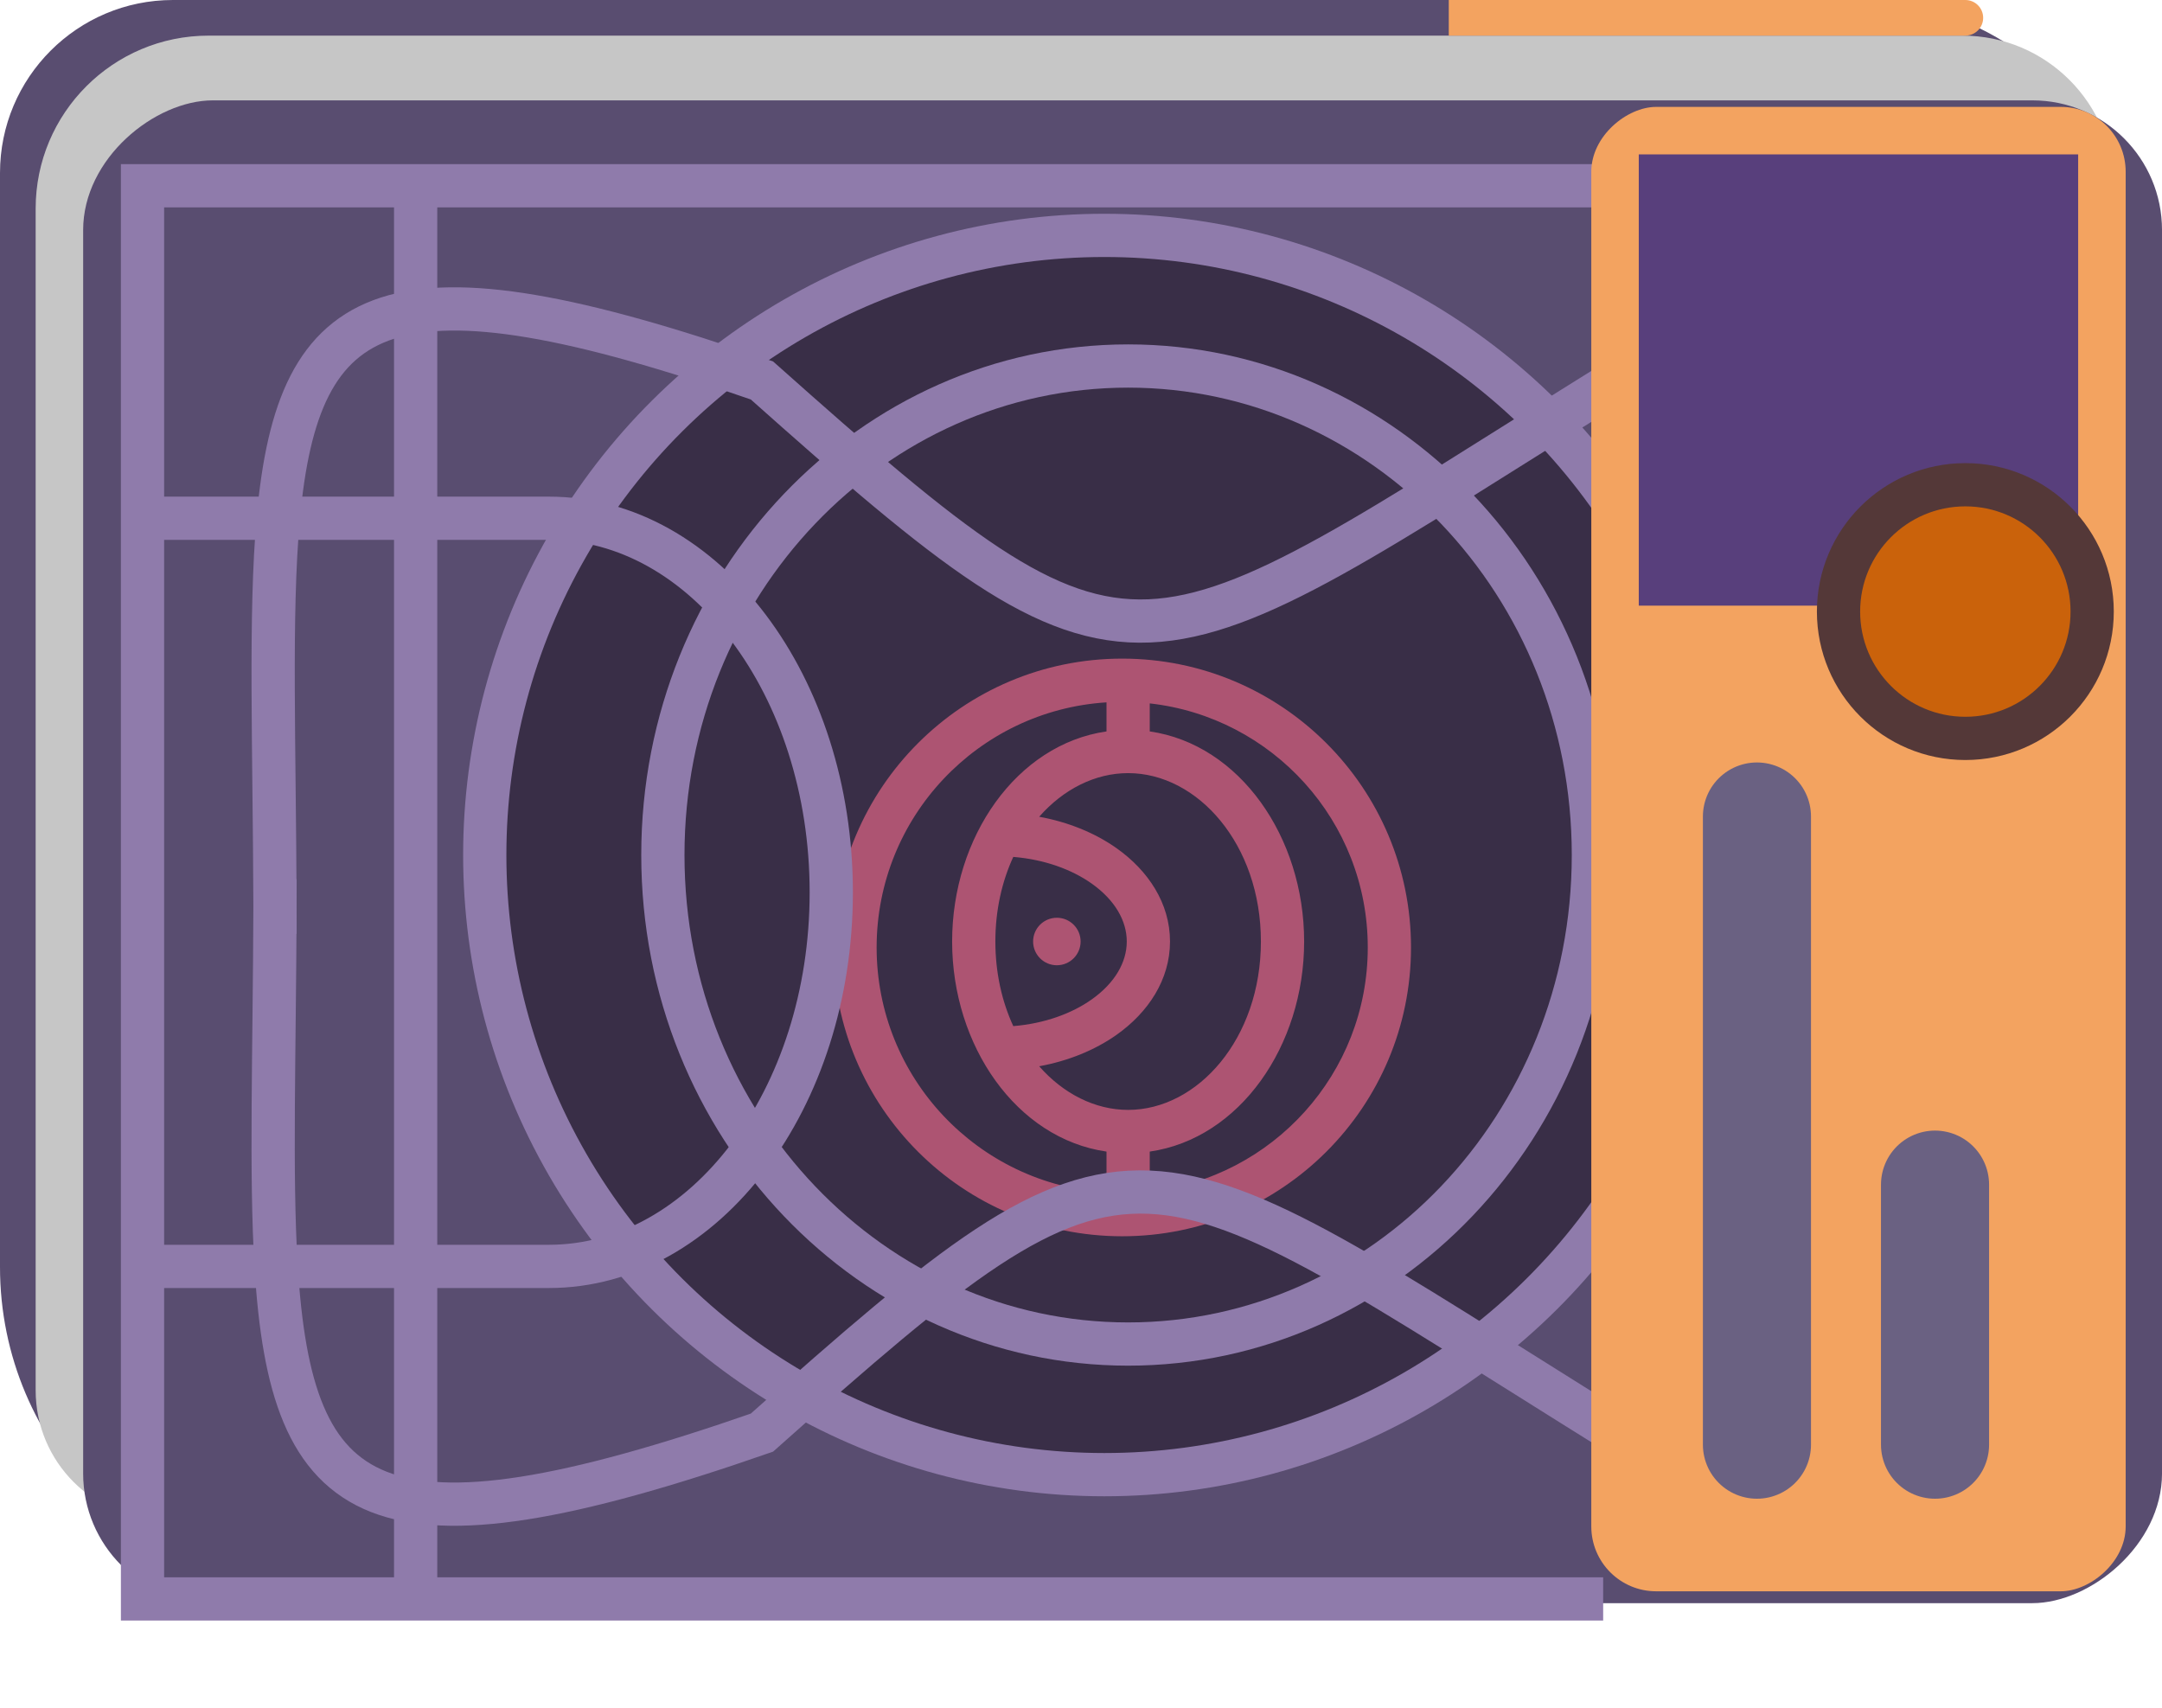 <svg width="100" height="79" viewBox="0 0 100 79" fill="none" xmlns="http://www.w3.org/2000/svg">
<g id="ao-chan">
<path id="Rectangle 74" d="M15 73.602C6.716 73.602 -2.93554e-07 66.886 -6.55671e-07 58.602L-2.86755e-06 8C-3.06068e-06 3.582 3.582 5.32492e-05 8 5.30561e-05L85.868 4.96523e-05C93.048 4.93385e-05 98.868 5.82 98.868 13L98.868 65.602C98.868 70.02 95.286 73.602 90.868 73.602L15 73.602Z" fill="#594D70"/>
<path id="Rectangle 73" d="M7.649 70.306C4.336 70.306 1.649 67.62 1.649 64.306L1.649 9.648C1.649 5.23 5.231 1.648 9.649 1.648L90.771 1.648C94.637 1.648 97.771 4.782 97.771 8.648L97.771 70.306L7.649 70.306Z" fill="#C6C6C6"/>
<rect id="Rectangle 72" x="3.846" y="74.151" width="69.509" height="96.155" rx="6" transform="rotate(-90 3.846 74.151)" fill="#594D70"/>
<path id="Rectangle 76" d="M67.011 1.648L67.011 8.61883e-05L90.904 8.51439e-05C91.359 8.5124e-05 91.728 0.369 91.728 0.824V0.824C91.728 1.279 91.359 1.648 90.904 1.648L67.011 1.648Z" fill="#F3A360"/>
<circle id="Ellipse 13" cx="51.082" cy="39.547" r="28.66" transform="rotate(-90 51.082 39.547)" fill="#392E47" stroke="#8F7BAB" stroke-width="2"/>
<path id="Ellipse 14" d="M52.18 16.929C64.021 16.929 73.7 27.01 73.7 39.547C73.7 52.084 64.021 62.166 52.18 62.166C40.339 62.166 30.66 52.084 30.66 39.547C30.66 27.01 40.339 16.929 52.18 16.929Z" stroke="#8F7BAB" stroke-width="2"/>
<g id="Group 29" filter="url(#filter0_d)">
<path id="Union" fill-rule="evenodd" clip-rule="evenodd" d="M51.18 49.264L51.18 51.158C45.245 50.784 40.547 45.852 40.547 39.822C40.547 33.792 45.245 28.86 51.18 28.486L51.18 29.83C47.016 30.429 44.039 34.724 44.039 39.547C44.039 44.371 47.016 48.666 51.18 49.264ZM53.18 29.83L53.18 28.534C58.853 29.168 63.264 33.98 63.264 39.822C63.264 45.664 58.853 50.476 53.18 51.11L53.18 49.264C57.345 48.666 60.321 44.371 60.321 39.547C60.321 34.724 57.345 30.429 53.18 29.83ZM38.547 39.822C38.547 47.2 44.528 53.181 51.905 53.181C59.283 53.181 65.264 47.2 65.264 39.822C65.264 32.444 59.283 26.463 51.905 26.463C44.528 26.463 38.547 32.444 38.547 39.822ZM52.18 47.336C50.65 47.336 49.182 46.589 48.066 45.318C49.423 45.07 50.655 44.564 51.651 43.859C53.099 42.833 54.117 41.323 54.117 39.547C54.117 37.772 53.099 36.262 51.651 35.236C50.655 34.53 49.423 34.025 48.066 33.777C49.182 32.506 50.65 31.759 52.18 31.759C55.387 31.759 58.321 35.042 58.321 39.547C58.321 44.053 55.387 47.336 52.18 47.336ZM50.495 42.227C49.573 42.88 48.31 43.343 46.868 43.461C46.346 42.33 46.039 41.003 46.039 39.547C46.039 38.092 46.346 36.764 46.868 35.634C48.31 35.752 49.573 36.215 50.495 36.868C51.572 37.631 52.117 38.593 52.117 39.547C52.117 40.502 51.572 41.464 50.495 42.227ZM49.982 39.547C49.982 38.941 49.49 38.449 48.883 38.449C48.277 38.449 47.785 38.941 47.785 39.547C47.785 40.154 48.277 40.646 48.883 40.646C49.49 40.646 49.982 40.154 49.982 39.547Z" fill="#AD5472"/>
</g>
<g id="Vector" filter="url(#filter1_d)">
<path d="M74.152 71.954L6.592 71.954L6.592 6.591L74.152 6.591M19.225 7.141L19.225 71.405M12.772 56.575L25.385 56.575C32.6 56.575 38.449 48.828 38.449 39.273C38.449 29.717 32.6 21.971 25.385 21.971L12.871 21.971M12.772 56.575L6.592 56.575M12.772 56.575C12.51 52.274 12.697 46.721 12.719 39.93M12.772 56.575C13.461 67.867 17.248 70.523 35.241 64.264C52.818 48.61 52.269 50.258 74.788 64.264M12.871 21.971L6.592 21.971M12.871 21.971C12.469 26.432 12.694 32.426 12.719 39.93M12.871 21.971C13.787 11.795 17.969 9.588 35.241 15.596C52.818 31.25 52.269 29.602 74.788 15.596M12.721 38.665C12.721 39.091 12.72 39.513 12.719 39.93M12.719 39.93C12.72 40.347 12.721 40.769 12.721 41.195" stroke="#8F7BAB" stroke-width="2" shape-rendering="auto"/>
</g>
<rect id="Rectangle 75" x="73.603" y="73.602" width="68.658" height="24.717" rx="3" transform="rotate(-90 73.603 73.602)" fill="#F3A360"/>
<rect id="Rectangle 77" x="75.799" y="28.013" width="20.872" height="20.323" transform="rotate(-90 75.799 28.013)" fill="#583F7C"/>
<circle id="Ellipse 20" cx="90.904" cy="28.287" r="5.866" transform="rotate(-90 90.904 28.287)" fill="#CA620B" stroke="#543838" stroke-width="2"/>
<g id="Group 28">
<line id="Line 5" x1="81.265" y1="66.82" x2="81.265" y2="37.766" stroke="#6A6182" stroke-width="5" stroke-linecap="round"/>
<line id="Line 6" x1="89.502" y1="66.82" x2="89.502" y2="54.793" stroke="#6A6182" stroke-width="5" stroke-linecap="round"/>
</g>
</g>
<defs>
<filter id="filter0_d" x="34.547" y="26.463" width="34.717" height="34.717" filterUnits="userSpaceOnUse" color-interpolation-filters="sRGB">
<feFlood flood-opacity="0" result="BackgroundImageFix"/>
<feColorMatrix in="SourceAlpha" type="matrix" values="0 0 0 0 0 0 0 0 0 0 0 0 0 0 0 0 0 0 127 0" result="hardAlpha"/>
<feOffset dy="4"/>
<feGaussianBlur stdDeviation="2"/>
<feComposite in2="hardAlpha" operator="out"/>
<feColorMatrix type="matrix" values="0 0 0 0 0 0 0 0 0 0 0 0 0 0 0 0 0 0 0.25 0"/>
<feBlend mode="normal" in2="BackgroundImageFix" result="effect1_dropShadow"/>
<feBlend mode="normal" in="SourceGraphic" in2="effect1_dropShadow" result="shape"/>
</filter>
<filter id="filter1_d" x="1.592" y="3.591" width="77.725" height="75.363" filterUnits="userSpaceOnUse" color-interpolation-filters="sRGB">
<feFlood flood-opacity="0" result="BackgroundImageFix"/>
<feColorMatrix in="SourceAlpha" type="matrix" values="0 0 0 0 0 0 0 0 0 0 0 0 0 0 0 0 0 0 127 0" result="hardAlpha"/>
<feOffset dy="2"/>
<feGaussianBlur stdDeviation="2"/>
<feComposite in2="hardAlpha" operator="out"/>
<feColorMatrix type="matrix" values="0 0 0 0 0 0 0 0 0 0 0 0 0 0 0 0 0 0 0.25 0"/>
<feBlend mode="normal" in2="BackgroundImageFix" result="effect1_dropShadow"/>
<feBlend mode="normal" in="SourceGraphic" in2="effect1_dropShadow" result="shape"/>
</filter>
</defs>
</svg>
